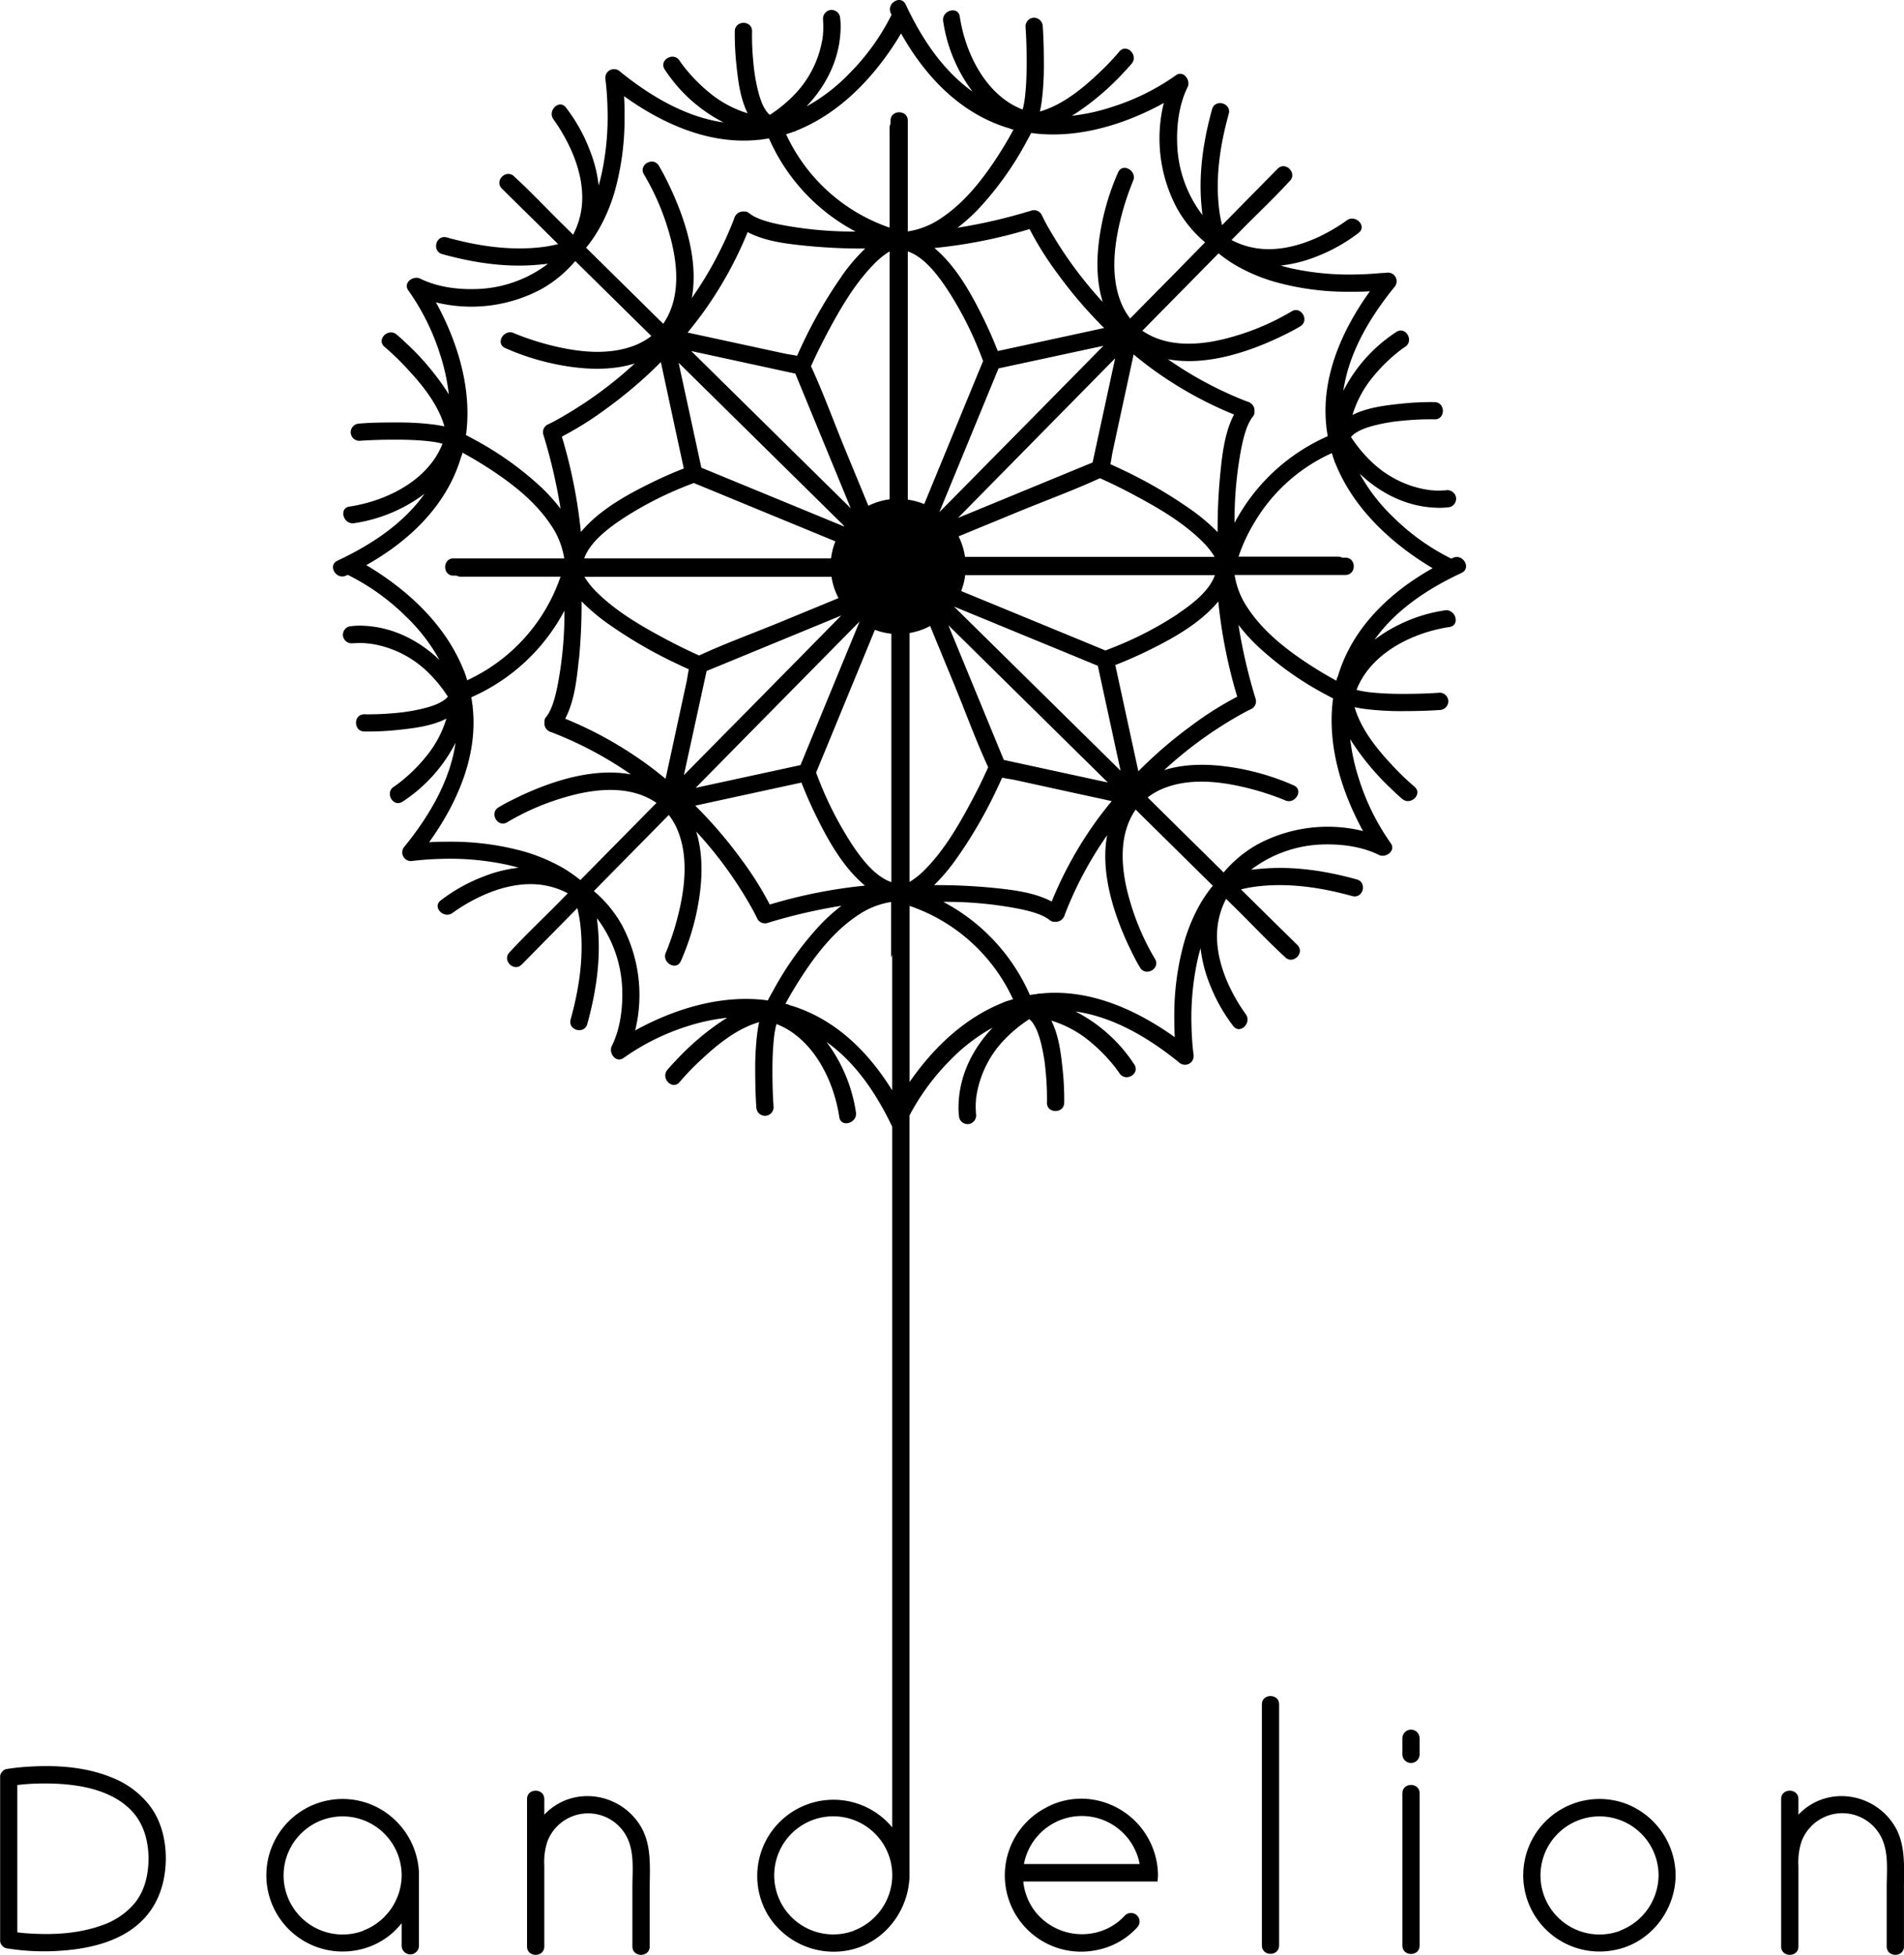 <svg id="Layer_1" data-name="Layer 1" xmlns="http://www.w3.org/2000/svg" viewBox="0 0 524.41 538.21"><path d="M694.14,433.39l-.43.21a61.94,61.94,0,0,1-16.08-11.51,49.9,49.9,0,0,1-9.17-11.9c5.86,5.55,13.24,9.27,21.67,9.41a18.57,18.57,0,0,0,3.16-.2,2.39,2.39,0,0,0,1.66-2.93,2.45,2.45,0,0,0-2.93-1.66l.34,0-.25,0c-.48,0-.94,0-1.42.06-.71,0-1.43,0-2.14-.08-.39,0-.77-.08-1.14-.12l-.44-.07-.77-.13a28.8,28.8,0,0,1-14.13-7.23,38.32,38.32,0,0,1-6-7.14l0,0c.15-.14.28-.3.42-.44l.43-.37.4-.28c.4-.25.8-.48,1.22-.69.22-.11.44-.22.66-.31l.55-.23a30.24,30.24,0,0,1,3.36-1c1.19-.29,2.4-.52,3.61-.72s1.85-.27,3.23-.41q3.06-.31,6.14-.4c1,0,2-.05,3,0,3.06.06,3.06-4.7,0-4.75a77.82,77.82,0,0,0-9.41.46c-4.31.45-9.2,1.05-13.2,3.09a30.43,30.43,0,0,1,5.61-10.46,46.37,46.37,0,0,1,6.23-6.3l1.07-.86.73-.55c.28-.2.56-.4.85-.59,2.56-1.66.18-5.78-2.4-4.11a42.26,42.26,0,0,0-14.6,16.22c1.53-10.63,7.37-20.3,14-28.5a2.39,2.39,0,0,0-2.24-4c.16,0,.28,0-.07,0L674,355q-3,.28-6,.34a74.82,74.82,0,0,1-18.1-1.61c-1.07-.24-2.13-.52-3.19-.82a38.21,38.21,0,0,0,9.89-2.5,46.8,46.8,0,0,0,11.6-6.52c2.4-1.89-1-5.24-3.36-3.36l.2-.16-.32.23c-.55.4-1.11.79-1.69,1.16a49.82,49.82,0,0,1-5.71,3.19c-5.32,2.51-11.48,4.1-17.38,3.17a21.61,21.61,0,0,1-6.77-2.25l2.86-2.9c4.31-4.37,8.83-8.61,13-13.16l.19-.19c2.15-2.18-1.21-5.54-3.36-3.36L635.28,337l-4.71,4.78a38,38,0,0,1-.76-3.94c-1.17-9,.2-18.08,2.6-26.71.82-2.95-3.77-4.22-4.59-1.27-2.37,8.54-3.75,17.54-2.93,26.4.08.87.16,1.79.27,2.74a34.08,34.08,0,0,1-6.94-19.21c-.23-5.37.46-11.14,2.85-16,.94-1.91-1.16-4.78-3.25-3.25A63.52,63.52,0,0,1,600,309.32a54.18,54.18,0,0,1-10.82,2.35l1-.61a71.5,71.5,0,0,0,13-11c.84-.89,1.68-1.79,2.47-2.72,2-2.33-1.39-5.71-3.36-3.37A73.17,73.17,0,0,1,596,300.5c-4,3.72-8.61,7.42-13.79,9.39-.6.23-1.2.43-1.81.6a37,37,0,0,0,.61-3.77,76.21,76.21,0,0,0,.48-8.67c0-3.67-.05-7.34-.31-11a2.44,2.44,0,0,0-2.37-2.38,2.4,2.4,0,0,0-2.38,2.38c.24,3.46.33,6.94.31,10.41,0,2.81-.1,5.63-.39,8.42a28,28,0,0,1-.51,3.28c-.06.26-.14.53-.21.79-10.06-3.89-15.77-15.37-17.3-25.6-.45-3-5-1.74-4.58,1.26a42.59,42.59,0,0,0,8.1,19.41c-8.34-5.94-14.13-14.84-18.42-24-1.3-2.77-5.4-.36-4.1,2.4.06.14.14.28.21.43A62.21,62.21,0,0,1,528,299.93a49.51,49.51,0,0,1-11.9,9.17c5.55-5.86,9.27-13.24,9.41-21.67a18.57,18.57,0,0,0-.2-3.16,2.38,2.38,0,0,0-2.92-1.66,2.43,2.43,0,0,0-1.66,2.92c0-.14,0-.25-.05-.33s0,.14,0,.25c0,.47.06.94.06,1.42,0,.71,0,1.43-.08,2.14q0,.57-.12,1.14c0,.11,0,.35-.06.44,0,.25-.09.51-.14.77a28.7,28.7,0,0,1-7.22,14.13,38.65,38.65,0,0,1-7.14,5.95l0-.05c-.15-.14-.3-.27-.44-.42s-.25-.28-.37-.42-.22-.3-.28-.4a13.65,13.65,0,0,1-.7-1.22c-.11-.22-.21-.44-.31-.66l-.22-.56a28.11,28.11,0,0,1-1-3.35c-.29-1.19-.53-2.4-.72-3.62s-.28-1.84-.42-3.22q-.3-3.06-.4-6.14c0-1-.05-2,0-3,0-3.06-4.7-3.06-4.76,0a79.92,79.92,0,0,0,.46,9.41c.45,4.31,1.06,9.2,3.09,13.19a30.27,30.27,0,0,1-10.45-5.6,45.8,45.8,0,0,1-6.3-6.23c-.3-.35-.58-.71-.86-1.07l-.56-.74c-.2-.27-.4-.55-.58-.84-1.66-2.56-5.78-.18-4.11,2.4a42.34,42.34,0,0,0,16.22,14.6c-10.63-1.53-20.3-7.37-28.51-14a2.39,2.39,0,0,0-4,2.24c0-.16,0-.28,0,.07.06.59.13,1.18.19,1.77.19,2,.3,4,.35,6a74.87,74.87,0,0,1-1.62,18.1c-.24,1.07-.52,2.13-.81,3.19a37.83,37.83,0,0,0-2.51-9.89,46.17,46.17,0,0,0-6.52-11.6c-1.89-2.41-5.23,1-3.36,3.36l-.15-.2.23.31c.39.56.78,1.12,1.16,1.7a49.75,49.75,0,0,1,3.18,5.71c2.52,5.32,4.1,11.48,3.18,17.38a22.13,22.13,0,0,1-2.25,6.77l-2.91-2.87c-4.37-4.3-8.61-8.83-13.15-13a1.62,1.62,0,0,1-.19-.18c-2.18-2.15-5.55,1.21-3.36,3.36l10.74,10.59L447.7,347c-1.31.31-2.62.58-3.95.76-8.94,1.17-18.08-.2-26.71-2.6-3-.82-4.21,3.77-1.26,4.59,8.53,2.37,17.53,3.75,26.4,2.93.86-.08,1.79-.16,2.73-.27a34.05,34.05,0,0,1-19.2,6.94c-5.37.23-11.15-.46-16-2.85-1.92-.94-4.79,1.15-3.26,3.25a63.49,63.49,0,0,1,8.8,17.81,54.4,54.4,0,0,1,2.34,10.83c-.2-.34-.4-.66-.61-1a71.05,71.05,0,0,0-11-13c-.89-.84-1.79-1.68-2.73-2.47-2.33-2-5.71,1.39-3.36,3.36a71.72,71.72,0,0,1,6.5,6.31c3.73,4,7.42,8.61,9.4,13.79.22.6.42,1.2.6,1.81a37.63,37.63,0,0,0-3.78-.61,76,76,0,0,0-8.67-.48c-3.66,0-7.34,0-11,.31a2.42,2.42,0,0,0-2.37,2.37,2.4,2.4,0,0,0,2.37,2.38c3.47-.24,6.95-.33,10.42-.31,2.81,0,5.62.1,8.42.39a28.14,28.14,0,0,1,3.27.51c.27.06.53.14.8.21-3.9,10.05-15.37,15.77-25.61,17.3-3,.45-1.73,5,1.26,4.58a42.6,42.6,0,0,0,19.42-8.11c-5.94,8.35-14.85,14.14-24,18.43-2.77,1.29-.36,5.39,2.4,4.1.15-.06.29-.14.43-.21a62.19,62.19,0,0,1,16.09,11.52,50,50,0,0,1,9.17,11.9c-5.86-5.55-13.24-9.27-21.67-9.42a19.51,19.51,0,0,0-3.16.21,2.4,2.4,0,0,0-1.67,2.92,2.45,2.45,0,0,0,2.93,1.66l-.33.05.25,0c.47,0,.94-.06,1.41-.06.72,0,1.43,0,2.15.08l1.14.12.43.06.78.14a28.7,28.7,0,0,1,14.13,7.22,38.59,38.59,0,0,1,5.94,7.14l0,0c-.14.15-.27.3-.42.44l-.43.37-.4.28a11.32,11.32,0,0,1-1.22.7c-.21.11-.43.21-.66.31l-.55.22a27.71,27.71,0,0,1-3.36,1c-1.19.29-2.4.53-3.61.72s-1.84.28-3.22.42q-3.06.3-6.14.39c-1,0-2,.06-3,0-3.06,0-3.06,4.7,0,4.75a77.65,77.65,0,0,0,9.4-.45c4.31-.45,9.21-1.06,13.2-3.1a30.25,30.25,0,0,1-5.61,10.46,45.24,45.24,0,0,1-6.23,6.3c-.35.29-.7.58-1.06.86l-.74.55c-.28.21-.56.41-.85.59-2.55,1.66-.17,5.78,2.41,4.11a42.42,42.42,0,0,0,14.6-16.22c-1.53,10.63-7.37,20.3-14,28.51a2.39,2.39,0,0,0,2.24,4c-.15,0-.28,0,.07,0,.59-.07,1.18-.14,1.78-.19,2-.19,4-.3,6-.35a74.91,74.91,0,0,1,18.11,1.62q1.61.36,3.18.81a37.65,37.65,0,0,0-9.88,2.51,46.51,46.51,0,0,0-11.61,6.51c-2.4,1.9,1,5.24,3.36,3.37l-.2.15.32-.23c.56-.4,1.12-.78,1.69-1.16a48.28,48.28,0,0,1,5.71-3.18c5.32-2.52,11.48-4.1,17.38-3.18a22,22,0,0,1,6.77,2.25l-2.86,2.91c-4.31,4.37-8.83,8.61-13,13.15l-.19.19c-2.15,2.18,1.21,5.55,3.37,3.36l10.58-10.74,4.72-4.79a38.49,38.49,0,0,1,.75,3.94c1.17,9-.2,18.09-2.59,26.72-.82,3,3.76,4.21,4.58,1.26,2.37-8.53,3.75-17.53,2.94-26.4-.08-.86-.17-1.79-.27-2.73a34.17,34.17,0,0,1,6.94,19.2c.22,5.37-.47,11.15-2.86,16-.94,1.92,1.16,4.79,3.26,3.26a63.49,63.49,0,0,1,17.81-8.8A54.3,54.3,0,0,1,494.28,560c-.33.2-.66.4-1,.61a71,71,0,0,0-13,11c-.85.89-1.69,1.79-2.48,2.73-1.95,2.33,1.39,5.71,3.37,3.36a70.4,70.4,0,0,1,6.31-6.5c4-3.73,8.61-7.42,13.79-9.4.59-.22,1.2-.42,1.8-.6-.28,1.24-.45,2.51-.61,3.78a80.78,80.78,0,0,0-.48,8.66c0,3.67.06,7.35.31,11a2.43,2.43,0,0,0,2.38,2.37,2.4,2.4,0,0,0,2.38-2.37c-.25-3.47-.33-7-.32-10.42,0-2.81.1-5.62.4-8.42a25.87,25.87,0,0,1,.51-3.27c.06-.27.14-.53.21-.8,10,3.89,15.77,15.37,17.29,25.61.45,3,5,1.73,4.59-1.27a42.72,42.72,0,0,0-8.11-19.41c8.15,5.8,13.84,14.42,18.1,23.35v192.9a21,21,0,0,0-34.3,24,21.26,21.26,0,0,0,22,9.88c9.43-1.7,16.27-10,17-19.31a2.74,2.74,0,0,0,.07-.6v-210a63.42,63.42,0,0,1,11-15,50.16,50.16,0,0,1,11.9-9.17c-5.55,5.86-9.27,13.24-9.41,21.67a18.57,18.57,0,0,0,.2,3.16,2.39,2.39,0,0,0,2.93,1.66,2.44,2.44,0,0,0,1.66-2.92c0,.15,0,.25,0,.33,0-.07,0-.14,0-.25q0-.71-.06-1.41c0-.72,0-1.44.08-2.15q0-.57.12-1.14c0-.11.05-.34.07-.43,0-.26.08-.52.13-.78a28.8,28.8,0,0,1,7.23-14.13,38.27,38.27,0,0,1,7.14-5.94l0,0c.14.14.3.27.44.42s.25.28.37.42l.28.41a13.22,13.22,0,0,1,.69,1.22c.11.21.21.43.31.65,0,.06.19.45.23.56a30.08,30.08,0,0,1,1,3.35c.29,1.2.52,2.41.72,3.62s.27,1.84.41,3.22q.32,3.06.4,6.14c0,1,.05,2,0,3,0,3.06,4.71,3.06,4.76,0a77.92,77.92,0,0,0-.46-9.41c-.45-4.31-1.06-9.2-3.09-13.19a30.58,30.58,0,0,1,10.46,5.6,45.86,45.86,0,0,1,6.3,6.24c.29.35.58.7.86,1.06l.55.74.59.84c1.66,2.56,5.78.18,4.1-2.4a42.46,42.46,0,0,0-16.21-14.6c10.63,1.53,20.3,7.37,28.5,14a2.39,2.39,0,0,0,4-2.23c0,.15,0,.28,0-.07-.07-.59-.14-1.19-.2-1.78-.19-2-.3-4-.34-6A74.9,74.9,0,0,1,623.83,544c.24-1.07.52-2.13.82-3.18a37.64,37.64,0,0,0,2.5,9.88,46.86,46.86,0,0,0,6.52,11.61c1.89,2.4,5.24-1,3.36-3.37.08.1.12.16.16.2s-.13-.17-.23-.31c-.4-.56-.79-1.12-1.16-1.69a49.82,49.82,0,0,1-3.19-5.71c-2.51-5.33-4.1-11.48-3.17-17.38a21.82,21.82,0,0,1,2.24-6.78l2.91,2.87c4.37,4.31,8.61,8.83,13.16,13l.18.19c2.19,2.15,5.55-1.21,3.37-3.37l-10.75-10.58-4.78-4.72a37.49,37.49,0,0,1,3.94-.75c8.95-1.17,18.08.2,26.71,2.59,3,.82,4.21-3.77,1.26-4.58-8.53-2.37-17.53-3.75-26.39-2.94-.87.08-1.79.16-2.74.27a34.23,34.23,0,0,1,19.21-6.94c5.37-.22,11.14.46,16,2.86,1.91.94,4.78-1.16,3.25-3.26a63.46,63.46,0,0,1-8.79-17.81,54.33,54.33,0,0,1-2.35-10.82l.61,1a71.44,71.44,0,0,0,11,13c.88.85,1.78,1.69,2.72,2.48,2.33,1.95,5.71-1.4,3.37-3.37a71.84,71.84,0,0,1-6.51-6.31c-3.72-4-7.42-8.61-9.39-13.79-.23-.59-.43-1.2-.6-1.8a37,37,0,0,0,3.77.6,78.46,78.46,0,0,0,8.67.49c3.66,0,7.34-.06,11-.31a2.44,2.44,0,0,0,2.38-2.38,2.4,2.4,0,0,0-2.38-2.38c-3.46.24-6.94.33-10.41.32-2.81,0-5.63-.11-8.42-.4a26,26,0,0,1-3.28-.51c-.27-.06-.53-.14-.79-.21,3.89-10.05,15.37-15.77,25.6-17.29,3-.45,1.74-5-1.26-4.59a42.67,42.67,0,0,0-19.41,8.11c5.94-8.35,14.84-14.14,24-18.42C699.31,436.2,696.9,432.1,694.14,433.39Zm-165.07,378a16.26,16.26,0,1,1,10.67-15.27A16.43,16.43,0,0,1,529.07,811.36ZM629.6,349.55l.16.11a37.35,37.35,0,0,0,4.72,3.26,47.65,47.65,0,0,0,10.83,4.53,74.44,74.44,0,0,0,20.14,2.67c1.94,0,3.89,0,5.84-.14-7.87,10.95-13.47,23.91-12,37.19a2.28,2.28,0,0,0,.08.72c.09.67.18,1.34.3,2A53.25,53.25,0,0,0,634,423.76,105.9,105.9,0,0,1,635.91,403c.57-2.74,1.41-6.22,3-8.33a2.54,2.54,0,0,0,.59-1.08c0-.07,0-.14,0-.21s0-.16,0-.24v-.15a2.44,2.44,0,0,0-1.12-2.24,2.19,2.19,0,0,0-.88-.4,102.43,102.43,0,0,1-21.85-11.66c10.72,2,22.85-2.13,32.29-6.81,1.41-.7,2.83-1.43,4.18-2.25,2.61-1.59.22-5.7-2.4-4.11a67.69,67.69,0,0,1-15.71,6.83c-8.21,2.45-18.06,3.56-25.4-1.51l1-1Zm-33.9,53.91c-.26,1.22-.53,2.44-.79,3.66l-37.08,15.27L578.9,401l22.22-22.56Zm8.17-15.25,2.34-10.83c2,1.66,4.09,3.27,6.22,4.79a106.78,106.78,0,0,0,21.43,11.75c-2.59,4.93-3.25,11-3.79,16.38a157.63,157.63,0,0,0-.73,16,53.2,53.2,0,0,0-7.66-6.43,126.8,126.8,0,0,0-19.1-11c-.92-.44-1.85-.86-2.77-1.28.27-1.2.4-2.47.63-3.49Q602.15,396.12,603.87,388.21Zm-51.18,32.62q7.3-17.73,14.6-35.45l1.71-4.16L597.89,375l-18.61,18.89L552.81,420.7Zm-45.78-22.17-22.55-22.22,25,5.42,3.67.79,15.27,37.08ZM530.64,451l.06,0q-7.26,17.64-14.53,35.28l-1.71,4.16-28.88,6.26,18.61-18.89Zm38.15-74.56c-1.3-3.35-2.78-6.65-4.38-9.86-3.29-6.61-7.26-13.56-12.95-18.4l-.13-.1a138.22,138.22,0,0,0,26.22-5.22,90.71,90.71,0,0,0,7.77,12.36,124,124,0,0,0,12.76,14.88Zm-14-17.13A97,97,0,0,1,563.51,376c.43,1.06.84,2.12,1.24,3.19-.83,2-1.65,4-2.48,6l-9.12,22.17-4.62,11.22a18.51,18.51,0,0,0-4.52-1.22V349C548.6,350.6,552.26,355.54,554.76,359.27ZM539,356.06v61.21a18.58,18.58,0,0,0-5.85,1.77l-6.54-15.87c-3.08-7.48-5.86-15.19-9.26-22.54,1.46-3.28,3.07-6.5,4.76-9.67,3.42-6.37,7.2-12.86,12.24-18.1A23,23,0,0,1,539,349Zm-13.22-.18a126.86,126.86,0,0,0-11,19.1c-.44.92-.85,1.85-1.27,2.77-1.2-.27-2.47-.4-3.49-.63l-15.84-3.43-10.82-2.34c1.65-2,3.26-4.09,4.78-6.22a106.33,106.33,0,0,0,11.76-21.43c4.93,2.59,11,3.25,16.37,3.79a158,158,0,0,0,16,.73A52.56,52.56,0,0,0,525.75,355.88Zm-26,42.4,26.7,26.31-.09.12-35.08-14.44-4.16-1.71q-3.12-14.44-6.26-28.89Zm-17.44,10.49c-3.36,1.29-6.65,2.78-9.86,4.38-6.61,3.29-13.56,7.26-18.41,13a1.13,1.13,0,0,1-.1.13A139,139,0,0,0,448.73,400a91.59,91.59,0,0,0,12.35-7.77A122.43,122.43,0,0,0,476,379.48Q479.14,394.12,482.31,408.77Zm-17.14,14a96.7,96.7,0,0,1,16.69-8.75c1.05-.43,2.12-.85,3.19-1.24l6,2.47,22.16,9.13,10.83,4.46a18.17,18.17,0,0,0-1.19,4.68h-68C456.51,429,461.45,425.3,465.17,422.8ZM462,438.59h61a18.35,18.35,0,0,0,1.93,5.87L509.07,451c-7.48,3.08-15.18,5.86-22.53,9.26-3.28-1.46-6.51-3.07-9.67-4.76-6.38-3.42-12.86-7.2-18.1-12.25a22.31,22.31,0,0,1-3.82-4.64Zm-8.56,22.76a157.62,157.62,0,0,0,.72-16,52.63,52.63,0,0,0,7.67,6.43,125,125,0,0,0,19.1,11c.91.45,1.84.86,2.77,1.28-.27,1.2-.41,2.47-.63,3.49q-1.72,7.92-3.43,15.84-1.17,5.42-2.35,10.82c-2-1.66-4.08-3.26-6.22-4.78a106.52,106.52,0,0,0-21.42-11.76C452.2,472.8,452.86,466.71,453.4,461.35Zm34.36,6.84c.27-1.22.53-2.44.8-3.66l37.08-15.27-21.07,21.39L482.34,493.2Zm26.92,27.06c1.29,3.35,2.78,6.65,4.37,9.86,3.29,6.61,7.26,13.56,13,18.4l.13.11a138.93,138.93,0,0,0-26.23,5.21,89,89,0,0,0-7.77-12.35,121.56,121.56,0,0,0-12.76-14.88Zm14,17.14A96.37,96.37,0,0,1,520,495.7c-.44-1.05-.85-2.12-1.25-3.19.83-2,1.65-4,2.48-6q4.56-11.08,9.13-22.16l4.59-11.15a18.56,18.56,0,0,0,4.54,1.07v68.4C534.86,521.05,531.21,516.11,528.71,512.39Zm15.78,3.21V454.07a18.23,18.23,0,0,0,5.66-1.93q3.36,8.17,6.73,16.34c3.08,7.49,5.87,15.19,9.26,22.54-1.46,3.28-3.06,6.51-4.76,9.67-3.41,6.37-7.19,12.86-12.24,18.1a22.63,22.63,0,0,1-4.65,3.82Zm10.68-63.68L576.55,473l22.56,22.23-25-5.42-3.66-.8Zm2.54,63.85a125.88,125.88,0,0,0,11-19.1c.44-.91.86-1.84,1.28-2.77,1.2.27,2.46.41,3.49.63L589.35,498l10.83,2.35c-1.66,2-3.27,4.08-4.79,6.22A106.71,106.71,0,0,0,583.64,528c-4.93-2.59-11-3.25-16.38-3.79a157.62,157.62,0,0,0-16-.72A53.08,53.08,0,0,0,557.71,515.77Zm26-42.4-26.86-26.46-.12-.12,35.45,14.59,4.16,1.72q3.13,14.44,6.26,28.88Zm17.45-10.49c3.35-1.29,6.64-2.78,9.86-4.37,6.61-3.29,13.56-7.26,18.4-13a1.47,1.47,0,0,0,.1-.13,138.93,138.93,0,0,0,5.21,26.23,90.25,90.25,0,0,0-12.35,7.77,121.56,121.56,0,0,0-14.88,12.76Q604.34,477.53,601.16,462.88Zm17.13-14a97,97,0,0,1-16.68,8.75c-1.06.44-2.12.85-3.19,1.25l-6-2.48-22.17-9.13-11.55-4.75a18.4,18.4,0,0,0,1.11-4.38h68.77C627,442.7,622,446.35,618.29,448.85Zm3.21-15.78H559.76a18.47,18.47,0,0,0-1.76-5.64l16.39-6.75c7.48-3.08,15.18-5.87,22.54-9.26,3.28,1.46,6.5,3.06,9.66,4.76,6.38,3.41,12.87,7.19,18.11,12.24a23,23,0,0,1,3.82,4.65ZM576.84,318.54c.39-.71.78-1.43,1.16-2.15.19,0,.37.07.56.09,12,1.48,24.26-2.14,34.82-7.71.38-.2.76-.43,1.14-.64a40.79,40.79,0,0,0,3.63,29,33.84,33.84,0,0,0,7.74,9.38Q618,354.6,610,362.66l-4.74,4.82a2.43,2.43,0,0,1-.2-.25,18.49,18.49,0,0,1-2.38-4.28c-2.73-6.95-1.92-14.93-.26-22a76.06,76.06,0,0,1,2.49-8.38c.3-.82.61-1.62.93-2.43l.11-.29.1-.21c1.24-2.77-2.85-5.19-4.11-2.4a68,68,0,0,0-5.05,17.33c-.94,6.08-1,12.56.81,18.37a111.29,111.29,0,0,1-14.35-19.41,51.69,51.69,0,0,1-2.52-4.7,2.4,2.4,0,0,0-2.69-1.09,147.73,147.73,0,0,1-20.44,4.75,48.32,48.32,0,0,0,5.73-5.13A87.74,87.74,0,0,0,576.84,318.54ZM512,316.27l.53-.21h.05a2.22,2.22,0,0,0,.77-.31c10.93-4.37,19.68-13,26.19-22.62.91-1.34,1.79-2.73,2.61-4.15,6.78,12.08,16.63,22.3,29.91,26.17a2.41,2.41,0,0,0,.57.22c.16.05.33.07.49.11-1.31,2.45-2.75,4.84-4.24,7.16-4.18,6.46-9.19,12.91-15.67,17.2a22.13,22.13,0,0,1-9.2,3.67V313c0-3.06-4.75-3.06-4.75,0v.87A2.31,2.31,0,0,0,539,315v27.46a48.85,48.85,0,0,1-28.51-25.71C511,316.59,511.49,316.45,512,316.27ZM455.57,347.8a38.35,38.35,0,0,0,3.25-4.72,48.14,48.14,0,0,0,4.54-10.83A74.43,74.43,0,0,0,466,312.11c0-1.94,0-3.89-.14-5.84,10.95,7.86,23.91,13.47,37.19,12a2.21,2.21,0,0,0,.72-.08c.68-.09,1.35-.18,2-.3a53.18,53.18,0,0,0,23.86,25.65,105.92,105.92,0,0,1-20.82-1.92c-2.74-.57-6.21-1.41-8.33-3a2.48,2.48,0,0,0-1.08-.59l-.2,0-.25,0h-.15a2.46,2.46,0,0,0-2.24,1.12,2.17,2.17,0,0,0-.39.88,102.56,102.56,0,0,1-11.66,21.84c2-10.71-2.13-22.84-6.82-32.28-.7-1.41-1.43-2.83-2.25-4.18-1.58-2.61-5.7-.23-4.1,2.4a67.66,67.66,0,0,1,6.82,15.71c2.45,8.21,3.57,18.06-1.5,25.4l-1-.95-20.28-20Zm-40.9,16.38c-.2-.38-.42-.76-.63-1.14a40.85,40.85,0,0,0,29-3.63,33.84,33.84,0,0,0,9.38-7.75l16.13,15.9,4.82,4.74c-.09.07-.16.14-.25.2a18.94,18.94,0,0,1-4.29,2.38c-7,2.73-14.93,1.92-22,.26a76.22,76.22,0,0,1-8.39-2.49c-.81-.3-1.62-.61-2.42-.93l-.29-.11-.22-.1c-2.76-1.24-5.19,2.85-2.4,4.1a67.73,67.73,0,0,0,17.33,5.06c6.08.94,12.57,1,18.38-.81a111.29,111.29,0,0,1-19.41,14.35c-1.53.89-3.09,1.78-4.7,2.52a2.38,2.38,0,0,0-1.09,2.69,149.19,149.19,0,0,1,4.75,20.44,50.14,50.14,0,0,0-5.13-5.73,88.24,88.24,0,0,0-18.78-13.41c-.71-.4-1.43-.78-2.16-1.16,0-.19.07-.37.1-.56C423.86,387,420.25,374.74,414.67,364.18ZM399,438c-1.35-.91-2.73-1.79-4.15-2.61,12.07-6.78,22.3-16.63,26.17-29.92a2.62,2.62,0,0,0,.22-.56c0-.16.07-.33.11-.49,2.44,1.31,4.83,2.74,7.15,4.24,6.46,4.18,12.92,9.19,17.21,15.67a22.26,22.26,0,0,1,3.67,9.2H418.89c-3.06,0-3.07,4.75,0,4.75h.87a2.27,2.27,0,0,0,1.14.29h27.46a48.72,48.72,0,0,1-25.71,28.51c-.16-.52-.29-1-.48-1.54-.06-.18-.14-.36-.2-.53v0a2.7,2.7,0,0,0-.31-.77C417.27,453.28,408.69,444.53,399,438Zm54.83,84.09-.15-.12a40,40,0,0,0-4.72-3.26,49,49,0,0,0-10.83-4.53A74.91,74.91,0,0,0,418,511.53c-1.94,0-3.89,0-5.83.15,7.86-10.95,13.46-23.91,12-37.19a2,2,0,0,0-.09-.72c-.08-.68-.17-1.35-.3-2a53.25,53.25,0,0,0,25.66-23.86,105.17,105.17,0,0,1-1.93,20.82c-.56,2.74-1.4,6.21-3,8.33a2.46,2.46,0,0,0-.58,1.08,1.42,1.42,0,0,0,0,.2,1.87,1.87,0,0,0,0,.25.71.71,0,0,0,0,.14A2.48,2.48,0,0,0,445,481a2.27,2.27,0,0,0,.87.39A102.63,102.63,0,0,1,467.75,493c-10.71-2-22.85,2.13-32.28,6.82-1.42.7-2.83,1.43-4.18,2.25-2.62,1.58-.23,5.7,2.4,4.1a67.77,67.77,0,0,1,15.7-6.82c8.21-2.45,18.07-3.57,25.41,1.5l-1,1Zm52.76,31c-.39.71-.78,1.43-1.15,2.15-.19,0-.37-.06-.56-.09-12-1.47-24.26,2.14-34.82,7.72-.39.2-.76.42-1.14.63a40.85,40.85,0,0,0-3.64-29,33.81,33.81,0,0,0-7.74-9.38q7.95-8.07,15.89-16.13l4.75-4.82c.06.09.13.16.2.25a18.52,18.52,0,0,1,2.37,4.29c2.73,6.95,1.92,14.93.26,22a74.72,74.72,0,0,1-2.49,8.39c-.29.81-.61,1.62-.92,2.42-.06.15-.09.23-.12.29l-.1.21c-1.24,2.77,2.86,5.19,4.11,2.4a67.62,67.62,0,0,0,5.06-17.33c.93-6.07,1-12.56-.82-18.37a110.84,110.84,0,0,1,14.36,19.41c.89,1.53,1.77,3.09,2.52,4.7a2.38,2.38,0,0,0,2.68,1.09,149.67,149.67,0,0,1,20.45-4.75,49.31,49.31,0,0,0-5.73,5.13A87.68,87.68,0,0,0,506.62,553.11Zm4.78,3.4a2.26,2.26,0,0,0-.57-.22l-.49-.11c1.32-2.44,2.75-4.83,4.25-7.15,4.17-6.47,9.19-12.92,15.67-17.21a22.22,22.22,0,0,1,9.19-3.67v15.32l.29-.87V580C533,569.12,523.69,560.09,511.4,556.51Zm60.06-1.13c-.18.07-.35.15-.53.21h0a2.63,2.63,0,0,0-.76.31c-10.62,4.25-19.18,12.48-25.63,21.8V529.2A48.65,48.65,0,0,1,573,554.91C572.49,555.07,572,555.2,571.46,555.38Zm56.43-31.53a39.93,39.93,0,0,0-3.25,4.72,48,48,0,0,0-4.53,10.83,74.51,74.51,0,0,0-2.67,20.15c0,1.94,0,3.89.14,5.83-11-7.86-23.91-13.46-37.19-12a2,2,0,0,0-.72.09c-.67.08-1.34.17-2,.29a53.14,53.14,0,0,0-23.86-25.65A105.17,105.17,0,0,1,574.61,530c2.74.56,6.22,1.4,8.33,3a2.63,2.63,0,0,0,1.08.58l.21,0,.24,0h.15a2.45,2.45,0,0,0,2.24-1.13,2.29,2.29,0,0,0,.4-.87,102.19,102.19,0,0,1,11.66-21.85c-2,10.71,2.13,22.85,6.81,32.28.7,1.42,1.43,2.83,2.25,4.18,1.59,2.62,5.7.23,4.11-2.4a67.69,67.69,0,0,1-6.83-15.71c-2.45-8.2-3.56-18.06,1.51-25.4l1,1,20.28,20Zm40.9-16.38c.2.39.43.76.64,1.14a40.88,40.88,0,0,0-29,3.64A33.77,33.77,0,0,0,631,520L614.89,504.1l-4.81-4.75.24-.2a18.73,18.73,0,0,1,4.29-2.37c6.95-2.73,14.93-1.93,22-.26A73.94,73.94,0,0,1,645,499c.82.29,1.62.6,2.43.92l.29.12.21.1c2.77,1.24,5.19-2.86,2.4-4.11A67.62,67.62,0,0,0,633,491c-6.08-.93-12.56-1-18.38.82a111.29,111.29,0,0,1,19.42-14.36c1.53-.89,3.08-1.77,4.69-2.52a2.38,2.38,0,0,0,1.1-2.68,148.21,148.21,0,0,1-4.75-20.45,47.54,47.54,0,0,0,5.13,5.73A87.62,87.62,0,0,0,659,470.94c.72.39,1.44.78,2.16,1.15,0,.19-.07.37-.09.56C659.6,484.67,663.22,496.91,668.79,507.47Zm-6.37-41.31a2.71,2.71,0,0,0-.23.57c0,.16-.07.32-.1.48-2.45-1.31-4.84-2.74-7.16-4.24-6.46-4.17-12.91-9.19-17.2-15.67a22,22,0,0,1-3.67-9.19h30.51c3.06,0,3.07-4.76,0-4.76h-.87a2.34,2.34,0,0,0-1.14-.28H635.1a46.31,46.31,0,0,1,4.21-9.12,47.34,47.34,0,0,1,21.5-19.39c.16.51.29,1,.48,1.53l.21.54v.05a2.17,2.17,0,0,0,.31.76c4.37,10.93,13,19.68,22.61,26.19,1.35.91,2.74,1.8,4.15,2.62C676.51,443,666.29,452.88,662.42,466.16Z" transform="translate(-293.98 -279.79)"/><path d="M395.67,776.41a21,21,0,1,0-3.36,40.3,20.35,20.35,0,0,0,12.3-7.43v6.21a2.38,2.38,0,0,0,4.76,0V795.4h0A21.26,21.26,0,0,0,395.67,776.41Zm-1.73,35a16.26,16.26,0,1,1,10.67-15.27A16.43,16.43,0,0,1,393.94,811.36Z" transform="translate(-293.98 -279.79)"/><path d="M741.85,776.41a21,21,0,1,0-3.36,40.3c9.88-1.78,16.92-10.74,17-20.62A21.29,21.29,0,0,0,741.85,776.41Zm-1.73,35a16.26,16.26,0,1,1,10.67-15.27A16.43,16.43,0,0,1,740.12,811.36Z" transform="translate(-293.98 -279.79)"/><path d="M641.53,749v66.42c0,3.06,4.75,3.07,4.75,0V749C646.28,746,641.53,746,641.53,749Z" transform="translate(-293.98 -279.79)"/><path d="M680.23,773.52v41.94c0,3.06,4.75,3.07,4.75,0V773.52C685,770.46,680.23,770.45,680.23,773.52Z" transform="translate(-293.98 -279.79)"/><path d="M682.6,756a2.41,2.41,0,0,0-1.68.7,2.47,2.47,0,0,0-.69,1.68v4.42a2.45,2.45,0,0,0,.69,1.68,2.47,2.47,0,0,0,1.68.7,2.42,2.42,0,0,0,1.69-.7,2.49,2.49,0,0,0,.69-1.68v-4.42a2.45,2.45,0,0,0-.69-1.68A2.39,2.39,0,0,0,682.6,756Z" transform="translate(-293.98 -279.79)"/><path d="M324.84,769.21c-7.23-3-15.45-3.51-23.19-3a58.54,58.54,0,0,0-5.92.65,1.93,1.93,0,0,0-1.15.73,2.08,2.08,0,0,0-.56,1.18,2.58,2.58,0,0,0,0,.39V813.9a2.45,2.45,0,0,0,0,.38,2.12,2.12,0,0,0,.58,1.21,1.92,1.92,0,0,0,1.13.7,64.17,64.17,0,0,0,14.91.68c8.39-.55,17.69-2.75,23.46-9.34,3.91-4.46,5.5-10.15,5.55-16,0-5.13-1.23-10.31-4.34-14.48A24.37,24.37,0,0,0,324.84,769.21Zm6.33,34.45a20.34,20.34,0,0,1-9.12,6.21c-6.59,2.38-13.8,2.7-20.74,2.2-.86-.06-1.71-.16-2.57-.25V771.25c.54-.06,1.08-.13,1.63-.18a69.47,69.47,0,0,1,9.35-.17c7.2.36,15.29,2,20.47,7.4,3.42,3.58,4.67,8.39,4.7,13.23C334.86,795.86,333.9,800.21,331.17,803.66Z" transform="translate(-293.98 -279.79)"/><path d="M444.36,778.93c-.17.16-.31.34-.47.5V775.1c0-3.06-4.75-3.06-4.75,0v16.37c0,1.95,0,3.9,0,5.85V815.7c0,3.06,4.75,3.07,4.75,0V793.5a18.23,18.23,0,0,1,.87-6.75,12,12,0,0,1,20.95-2.7c3.21,4.45,2.45,10.18,2.45,15.36V815.7c0,3.06,4.76,3.07,4.76,0V800.16c0-6.13.72-12.68-2.81-18.08C464.39,773.34,452,771.5,444.36,778.93Z" transform="translate(-293.98 -279.79)"/><path d="M815.53,782.08c-5.72-8.74-18.13-10.58-25.75-3.15-.17.16-.31.34-.47.5V775.1c0-3.06-4.76-3.06-4.76,0v16.37c0,1.95,0,3.9,0,5.85V815.7c0,3.06,4.76,3.07,4.76,0V793.5a18.23,18.23,0,0,1,.87-6.75,12,12,0,0,1,21-2.7c3.21,4.45,2.45,10.18,2.45,15.36V815.7c0,3.06,4.75,3.07,4.75,0V800.16C818.33,794,819.06,787.48,815.53,782.08Z" transform="translate(-293.98 -279.79)"/><path d="M595.5,775.35a20.33,20.33,0,0,0-13.69,2.27,21,21,0,0,0,14.09,39.09,20.25,20.25,0,0,0,11.36-6.34,2.34,2.34,0,0,0-.32-3.4,2.38,2.38,0,0,0-3.22.29,15.74,15.74,0,0,1-6.19,4.1,16.43,16.43,0,0,1-18.21-5,16.11,16.11,0,0,1-3.5-8.55h37c0-.56.09-1.12.1-1.68A21.29,21.29,0,0,0,595.5,775.35ZM576,793a16,16,0,0,1,2-5.29A16.21,16.21,0,0,1,607.87,793Z" transform="translate(-293.98 -279.79)"/></svg>